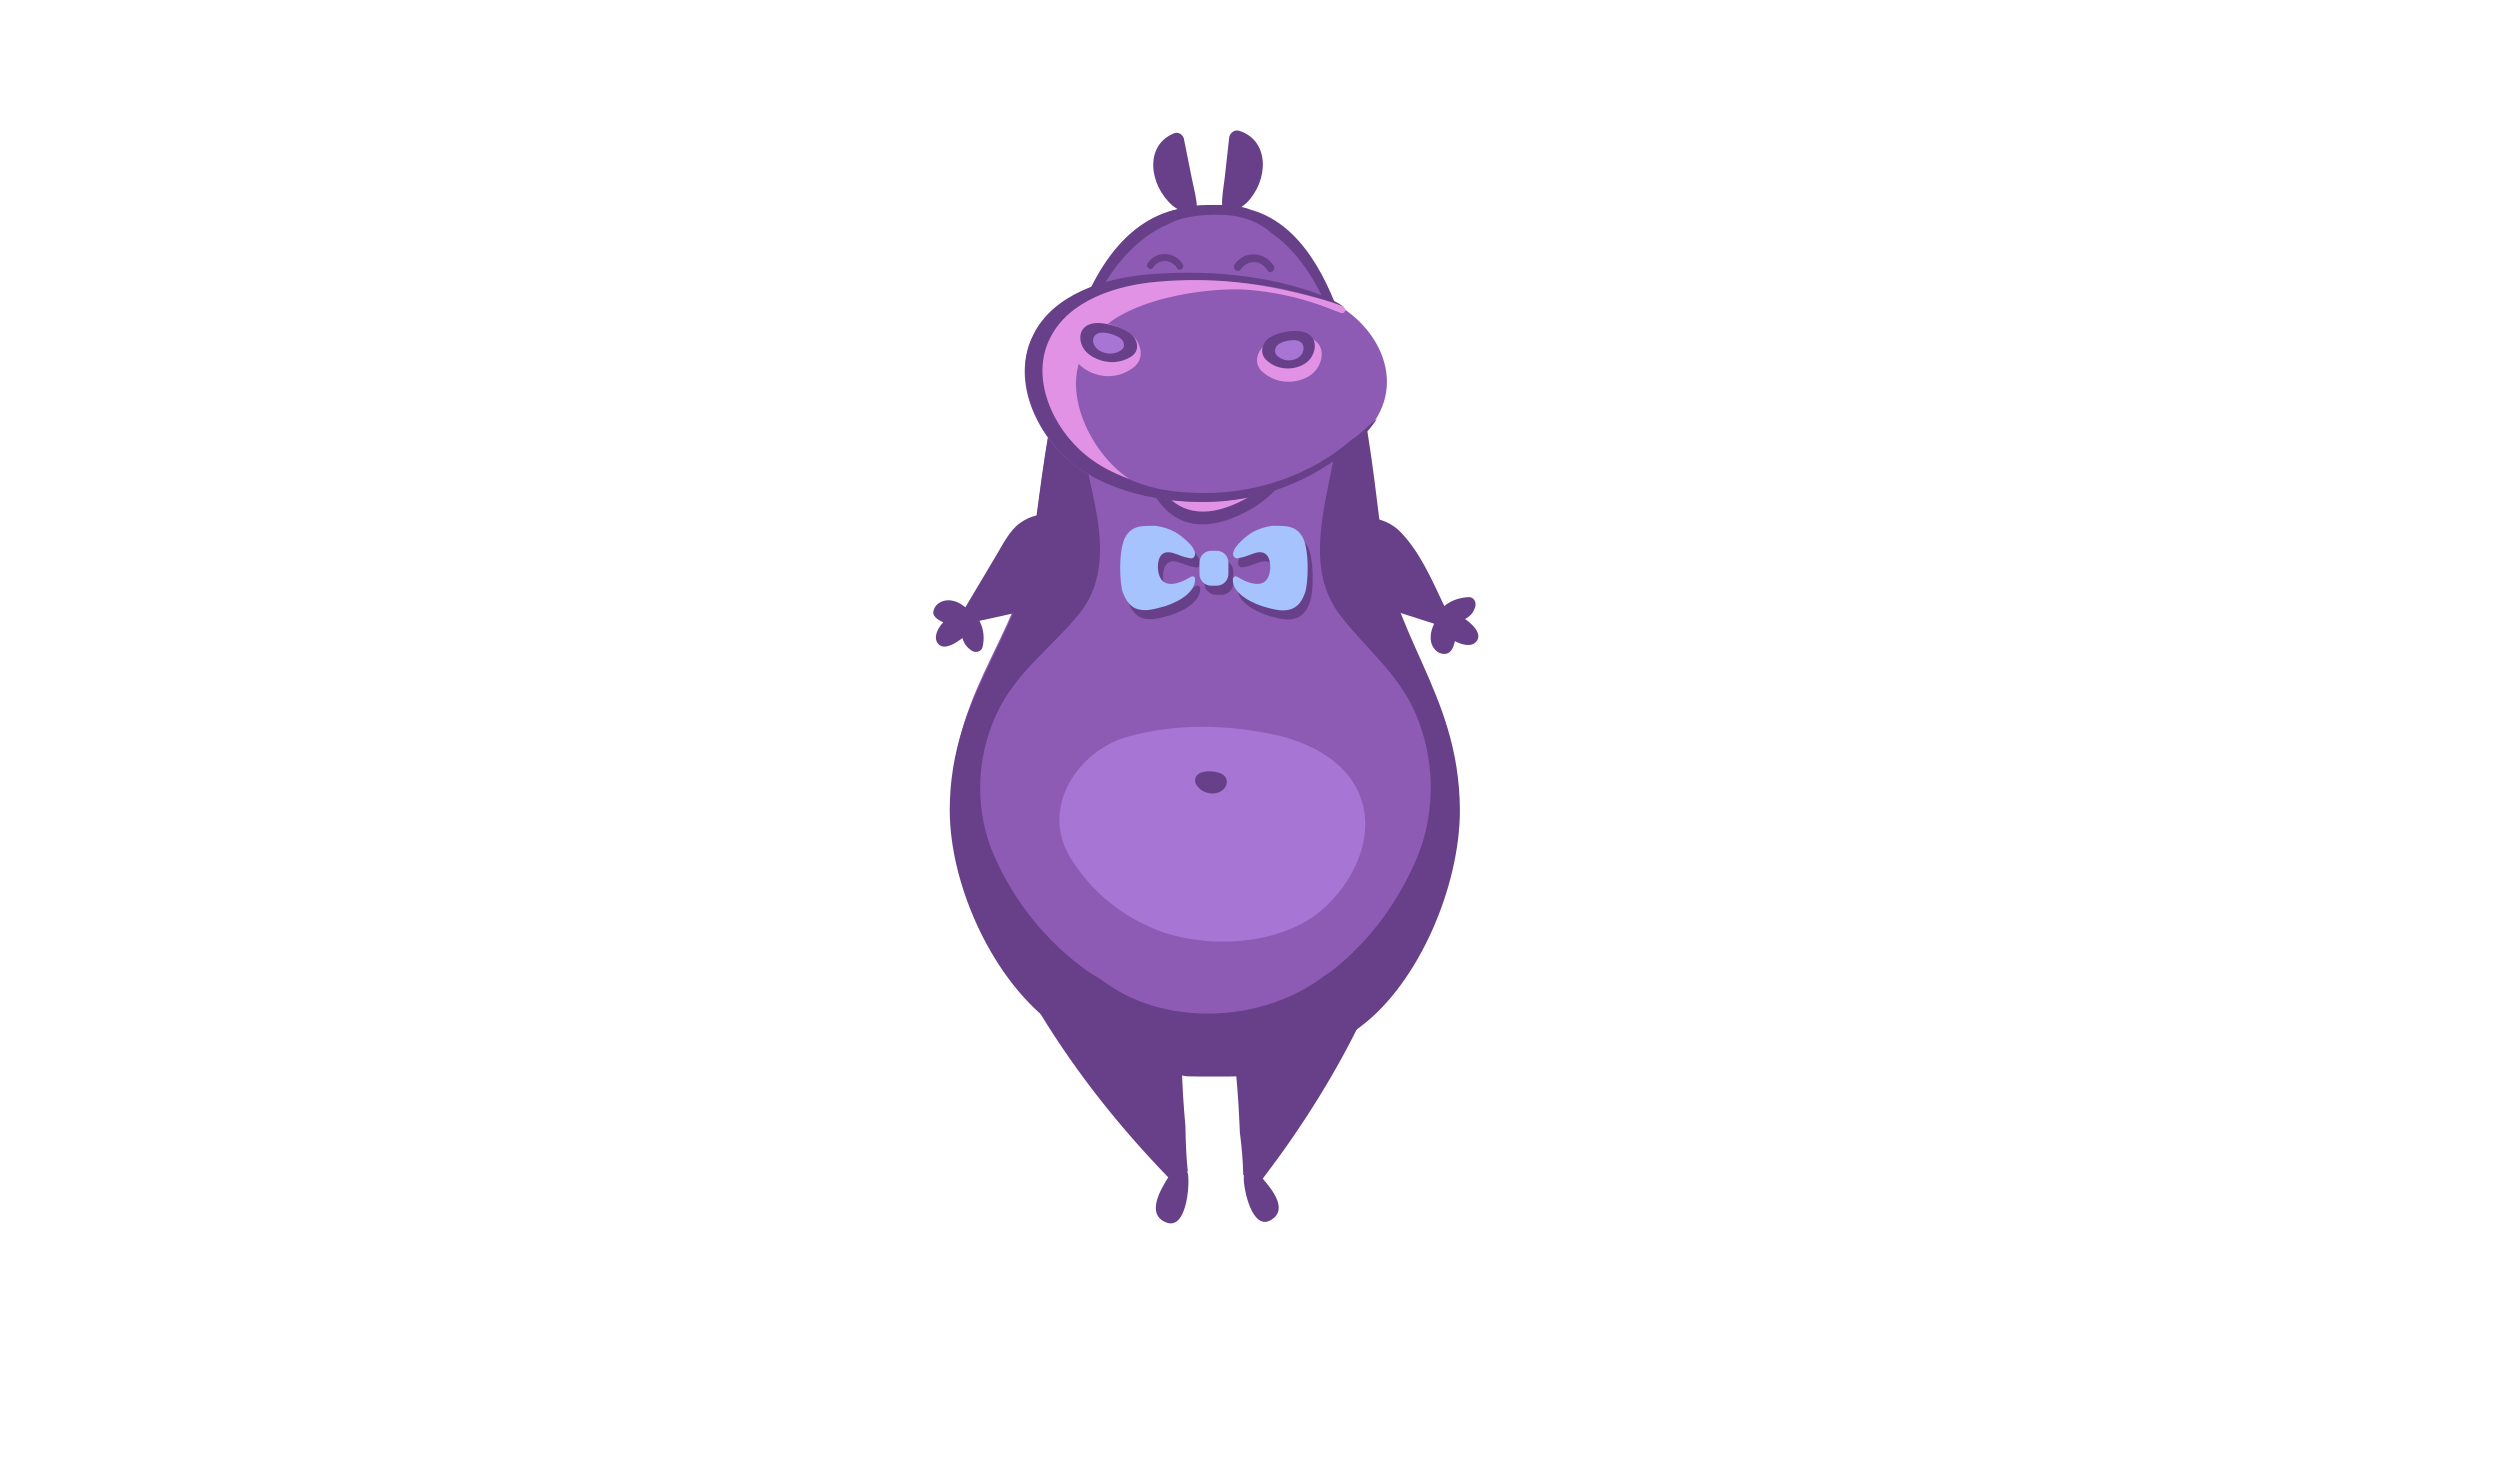 <?xml version="1.0" encoding="utf-8"?>
<!-- Generator: Adobe Illustrator 18.0.0, SVG Export Plug-In . SVG Version: 6.00 Build 0)  -->
<!DOCTYPE svg PUBLIC "-//W3C//DTD SVG 1.1//EN" "http://www.w3.org/Graphics/SVG/1.1/DTD/svg11.dtd">
<svg version="1.1" id="Layer_1" xmlns="http://www.w3.org/2000/svg" xmlns:xlink="http://www.w3.org/1999/xlink" x="0px" y="0px"
	 viewBox="0 0 960 560" enable-background="new 0 0 960 560" xml:space="preserve">
<path fill="#674089" d="M477.6,452.3c0-0.4,0.1-0.6,0.1-0.9c-0.1-0.1-0.2-0.1-0.3-0.2c-0.1-5.5-0.6-10.9-1.3-16.4
	c-0.3-7.3-0.7-14.6-1.4-22c-1.5-14-5.2-27.7-7.6-41.6c-3.1-18.5-3.7-40.7,11.7-53.4c0.9-0.8,1.9-1.4,2.9-2c8.5-6.6,19.5-9,31-5.8
	c4.2,1.1,7.7,3,10.6,5.5c7,3.9,11.8,11.1,13.9,19.1c1.1,4,1.2,8,0.7,11.9c-0.1,4.6-0.8,9.2-2.2,13.6c-2.3,9.6-6.8,18.5-10.9,27.3
	c-10.8,23.2-24.5,45-39.9,65.2c4,4.6,9.6,11.9,3.3,15.8C480.9,473,477.5,456.7,477.6,452.3z"/>
<path fill="#674089" d="M456.2,450.9c-0.1-0.4-0.2-0.7-0.3-1c0.1-0.1,0.2-0.1,0.2-0.2c-0.6-5.7-0.8-11.5-0.9-17.3
	c-0.7-7.7-1.2-15.4-1.4-23.2c-0.4-14.9,1.6-29.8,2.2-44.6c0.7-19.8-1.6-43.1-18.7-54.1c-1-0.6-2.1-1.2-3.2-1.7
	c-9.4-5.6-20.8-6.4-32-1.5c-4.1,1.8-7.3,4.3-10,7.3c-6.5,5.1-10.4,13.4-11.5,22.1c-0.5,4.3-0.1,8.5,0.9,12.5c0.7,4.8,2.1,9.6,4,13.8
	c3.5,9.6,9.2,18.3,14.4,26.9c13.9,22.7,30.5,43.4,48.7,62.2c-3.4,5.4-8.1,13.9-1.3,17.1C455.5,473.2,456.9,455.6,456.2,450.9z"/>
<path fill="#8E5BB4" d="M472.2,408.7c20.2,0,34.2-8.2,48.5-18.9c22.7-16.3,35.4-52.7,35.4-81.8c0-45.7-29.3-67-31.8-109
	c-5.7-43.3-7.6-119.5-61.2-119.5v-0.1c-0.3,0-0.7,0.1-1,0.1s-0.6-0.1-1-0.1v0.1c-48.6,0-57.3,76.3-63.1,119.6
	c-2.6,42-32.5,63.2-32.5,109c0,29.1,16.9,65.5,40.3,81.8c14.7,10.7,30.8,16.5,49.4,18.9l15,0.3c0.3,0-14.4-0.1-14.1-0.1"/>
<path fill="#674089" d="M529.8,200.5c-5-40.2-12.3-108.5-48.6-119.7h0.1c-0.2,0-0.4-0.1-0.6-0.1c-4.5-1.9-9.4-2-14.3-2
	c-4,0-9.6,0-13.8,1.5c-41.4,9-49.4,79.3-54.9,120.3c-2.6,42.6-33,64.2-33,110.6c0,29.5,17.2,66.5,40.9,83
	c14.9,10.8,31.2,16.7,50.2,19.2l5.4,0.1h5.1h4.8l5-0.1c17.6-2.4,32.7-8.4,46.5-19.2c22-16.5,38-53.5,38-83
	C560.4,264.7,532.2,243.1,529.8,200.5z M511.8,372.5c-1,0.8-2.1,1.5-3.2,2.2c-23.9,18.3-62.1,19.9-85.8,1.4c-2-1.1-4-2.3-5.9-3.7
	c-15.4-11.2-27.5-26.3-35.1-43.7c-7.6-17.3-7.1-37.5,0.9-54.6c7.3-15.8,20.6-24.9,31.4-38c12.7-15.4,8.1-35.1,4.1-52.9
	c-3.6-16.5-7.6-33.9-3.7-50.7c4.3-18.5,16.7-39.1,34.1-46.4c6.6-3.7,16.4-3.9,22.6-3.5c5.9,0.4,12.3,2.6,16.8,6.7
	c13.2,9,22.6,26.9,26.1,43.2c3.7,16.8-0.1,34.2-3.4,50.7c-3.6,17.9-7.9,37.5,3.8,52.9c10,13.1,22.3,22.2,29.1,38
	c7.4,17.1,7.8,37.3,0.8,54.6C537.2,346.1,526,361.3,511.8,372.5z"/>
<path fill="#A775D3" d="M432.7,283c18.5-5.3,38.3-4.8,56.6-0.9c13.5,2.9,29.2,10.5,33.7,25.8c5,16.2-5.6,34.8-18.6,44
	c-14.5,10.1-35.1,11.4-50.8,8c-17.1-3.7-33-14.9-42.5-30.4C399.1,310,414.2,288.3,432.7,283z"/>
<path fill="#674089" d="M461.7,296.5c1.9-0.5,4-0.4,5.9,0.1c1.4,0.3,3,1.2,3.4,2.8c0.5,1.7-0.7,3.6-2.1,4.4c-1.5,1-3.7,1.1-5.3,0.6
	c-1.8-0.4-3.4-1.6-4.3-3.3C458.1,299.1,459.7,296.9,461.7,296.5z"/>
<path fill="#674089" d="M472.7,51.3c0.7-1,1.9-1.4,3.1-1.1c12,3.8,11.3,19.2,3,27.6c-1.7,1.7-9.1,6.9-9.5,1.3
	c-0.2-3.5,0.6-7.4,1-10.9c0.6-5.1,1.1-10.2,1.7-15.3C472.1,52.2,472.3,51.7,472.7,51.3z"/>
<path fill="#674089" d="M453.9,52c-0.7-0.9-2-1.3-3.1-0.8c-11.5,4.7-9.5,19.9-0.6,27.7c1.8,1.6,9.6,6.2,9.4,0.6
	c-0.1-3.5-1.2-7.3-1.9-10.8c-1-5-2-10-3-15C454.6,52.9,454.3,52.4,453.9,52z"/>
<path fill="#674089" d="M362.2,239c-1.9,1.9-4.1,5.8-1.9,8.3c2.3,2.5,6.5-0.3,8.5-1.7c0.3-0.2,0.5-0.4,0.8-0.6
	c0.5,2,1.6,3.6,3.6,4.9c1.4,0.9,3.6,0.4,4.1-1.4c0.8-3.4,0.5-6.9-1.2-10.1c10.6-2.4,22-4.2,31.5-9.6c7.6-4.4,11.9-15.4,7.1-23.3
	c-5.2-8.5-15.1-10.4-23.1-4.6c-4,2.9-6.5,8.2-9,12.3l-11.9,20c-1.8-1.5-3.9-2.6-6.3-2.7c-2.4-0.1-5.2,1.3-5.8,3.7
	C357.6,236.5,360.1,238,362.2,239z"/>
<g>
	<path fill="#674089" d="M500.4,167.7c-0.5-1.6-2.2-3-3.9-2.8c-0.1,0-0.2,0-0.4,0c-1.1,0.1-1.9,0.6-2.4,1.2c-0.8-0.8-2-1.3-3.2-1.4
		c-6.4-0.5-11.9,1.9-17.9,3.8c-8.2,2.7-16.5,3.1-25,4.2c-13.7,1.8-7.1,14.6-1.7,21c9.4,11.3,22.5,8.4,33.8,2.2
		c5.7-3.1,10.9-8,14.7-13.3C497,179,501.9,172.6,500.4,167.7z"/>
	<path fill="#E192E5" d="M496.8,166.3c-0.4-1.4-2-2.7-3.6-2.6c-0.1,0-0.2,0-0.3,0c-1,0.1-1.7,0.5-2.2,1.1c-0.7-0.8-1.9-1.2-2.9-1.3
		c-5.8-0.5-10.9,1.6-16.3,3.3c-7.5,2.4-15.1,2.7-22.9,3.6c-12.6,1.6-6.4,13.1-1.4,19c8.7,10.3,20.7,7.8,31,2.2
		c5.2-2.8,10-7.2,13.3-12C493.8,176.5,498.1,170.7,496.8,166.3z"/>
</g>
<g>
	<path fill="#8E5BB4" d="M507,113.9c-21-7.8-44.3-9.7-66.5-7.8c-16.3,1.4-36.1,7.5-43.8,23.1c-8.5,16.4,1,37.3,14.8,48.5
		c15.4,12.4,39.5,16.3,58.5,14.6c20.7-1.9,41.3-11.7,54.9-26.8C542.1,146.3,527.9,121.7,507,113.9z"/>
	<path fill="#674089" d="M525.2,163.8c-2.1,1.8-4.1,3.8-6.4,5.2l-0.1,0.1c-14.9,13-35.9,20.2-55.2,20.2c-15.5,0-28.2-1.7-46.6-14.9
		c-20.9-18.4-17.4-38.2-9.4-48.4c13.9-16.8,49.9-19.5,70.9-17.3c13.1,1.4,25.7,4.6,37.9,9.3c-2.8-2-6-3.6-9.2-4.8
		c-21-7.8-44.3-9.7-66.5-7.8c-16.3,1.4-36.1,7.5-43.8,23.1c-2.7,5.3-3.6,11.1-3,16.9c0.9,12.3,8.4,24.7,17.9,32.4
		c15.4,12.4,39.5,16.3,58.5,14.6c20.7-1.9,41.3-11.7,54.9-26.8c1.5-1.6,2.7-3.3,3.7-4.9C527.6,161.7,526.4,162.8,525.2,163.8z"/>
	<path fill="#E192E5" d="M515.2,117.6c-2.3-1.2-7-2.5-8.9-3c-23.3-6.4-41.5-8.2-62.1-6.4c-15.2,1.3-33.7,7-40.9,21.5
		c-7.9,15.3,0.9,34.8,13.8,45.2c4.8,3.9,10.4,6.8,16.5,9c-15.9-10.5-28-37.4-14.8-52.4c10.5-17.3,46.5-21.4,60.6-20.2
		c19.8,1.7,31.6,7.6,34.6,8.5c0.9,0.5,2.1,0.8,2.5-0.4C516.8,118.4,516,117.8,515.2,117.6z"/>
</g>
<g>
	<g>
		<path fill="#E192E5" d="M434.6,128.7c-3.6-2.8-8-4.4-12.4-5c-3.2-0.5-7.3-0.1-9.6,3c-2.5,3.2-1.7,8.4,0.4,11.5
			c2.3,3.5,6.7,5.6,10.5,6.1c4.1,0.6,8.5-0.6,11.9-3.3C439.7,137.7,438.2,131.5,434.6,128.7z"/>
		<path fill="#674089" d="M433.8,127.9c-3-2-6.5-3.2-10.1-3.7c-2.6-0.4-5.9-0.2-7.7,2c-1.9,2.3-1.3,5.9,0.5,8.2
			c1.9,2.5,5.5,4.1,8.6,4.5c3.3,0.5,6.9-0.3,9.6-2.2C438,134.3,436.7,129.9,433.8,127.9z"/>
		<path fill="#A775D3" d="M430.1,129.8c-1.6-1.1-3.5-1.7-5.5-2c-1.4-0.2-3.2-0.1-4.2,1.1c-1.1,1.2-0.7,3.2,0.3,4.4
			c1,1.4,3,2.2,4.6,2.4c1.8,0.3,3.7-0.2,5.2-1.2C432.4,133.3,431.7,130.9,430.1,129.8z"/>
	</g>
	<g>
		<path fill="#E192E5" d="M486.7,131.9c3.6-2,7.7-2.8,11.7-2.9c2.9,0,6.6,0.8,8.3,3.7c1.8,3.1,0.5,7.4-1.8,9.9
			c-2.5,2.8-6.8,4-10.2,4c-3.7,0-7.6-1.5-10.3-4.2C481,139,483.1,133.9,486.7,131.9z"/>
		<path fill="#674089" d="M487.9,129.4c2.9-1.6,6.3-2.3,9.6-2.3c2.4,0,5.4,0.6,6.7,3c1.5,2.5,0.4,6-1.4,8.1
			c-2.1,2.3-5.5,3.3-8.3,3.3c-3.1,0-6.2-1.2-8.4-3.4C483.3,135.2,485,131,487.9,129.4z"/>
		<g>
			<g>
				<g>
					<path fill="#A775D3" d="M491.4,131.9c1.6-0.9,3.4-1.2,5.2-1.3c1.3,0,2.9,0.3,3.6,1.6c0.8,1.4,0.2,3.3-0.8,4.4
						c-1.1,1.2-3,1.8-4.5,1.8c-1.7,0-3.4-0.7-4.6-1.9C488.9,135,489.8,132.7,491.4,131.9z"/>
				</g>
			</g>
		</g>
	</g>
</g>
<g>
	<g>
		<path fill="#674089" d="M459.3,225c-4.9,3-12.1,5.4-12.7-3.4c0-4.1,1.5-7.1,6-5.7c2,0.6,3.6,1.5,5.7,1.8c0.2,0.1,0.4,0.1,0.5,0.1
			c0.2,0.1,0.4,0.1,0.6,0.1c0.7,0.1,1.2-0.5,1.4-1.1l0,0c0.1-0.2,0.1-0.5,0.1-0.8c-0.4-2.2-2.1-3.8-3.1-4.7
			c-1.1-1.1-2.9-2.5-4.4-3.4c-2.5-1.4-5-2.1-7.7-2.5c-4.6,0.1-8.4-0.4-11.2,3.7c-3.2,4.6-2.6,18.8-1.3,22c0.8,2,2.1,4.8,4.8,6
			c3.5,1.5,7.5,0.2,9.8-0.4c4.7-1.1,13.3-5,13.1-10.8C461,225.2,460,224.5,459.3,225z"/>
		<path fill="#674089" d="M469.2,215H467c-2.5,0-4.5,2-4.5,4.5v4.4c0,2.5,2,4.5,4.5,4.5h2.1c2.5,0,4.5-2,4.5-4.5v-4.4
			C473.6,217,471.6,215,469.2,215z"/>
		<path fill="#674089" d="M501.7,209.1c-2.8-4.1-6.6-3.6-11.2-3.7c-2.7,0.4-5.2,1.1-7.7,2.5c-1.5,0.9-3.2,2.3-4.3,3.4
			c-1,1-2.7,2.6-3.1,4.7c0,0.3,0,0.5,0.1,0.8l0,0c0.2,0.6,0.7,1.1,1.4,1.1c0.2,0,0.4-0.1,0.6-0.1s0.4-0.1,0.5-0.1
			c2.1-0.3,3.7-1.2,5.7-1.8c4.5-1.4,6,1.6,6,5.7c-0.6,8.8-7.7,6.4-12.7,3.4c-0.8-0.5-1.7,0.1-1.7,1c-0.2,5.8,8.4,9.6,13.1,10.8
			c2.4,0.6,6.3,1.9,9.8,0.4c2.8-1.2,4.1-4,4.8-6C504.4,227.9,504.9,213.8,501.7,209.1z"/>
	</g>
	<g>
		<path fill="#A7C3FE" d="M457.3,221.5c-4.9,3-12.1,5.4-12.7-3.4c0-4.1,1.5-7.1,6-5.7c2,0.6,3.6,1.5,5.7,1.8
			c0.2,0.1,0.4,0.1,0.5,0.1c0.2,0.1,0.4,0.1,0.6,0.1c0.7,0.1,1.2-0.5,1.4-1.1l0,0c0.1-0.2,0.1-0.5,0.1-0.8c-0.4-2.2-2.1-3.8-3.1-4.7
			c-1.1-1.1-2.9-2.5-4.4-3.4c-2.5-1.4-5-2.1-7.7-2.5c-4.6,0.1-8.4-0.4-11.2,3.7c-3.2,4.6-2.6,18.8-1.3,22c0.8,2,2.1,4.8,4.8,6
			c3.5,1.5,7.5,0.2,9.8-0.4c4.7-1.1,13.3-5,13.1-10.8C459.1,221.6,458.1,221,457.3,221.5z"/>
		<path fill="#A7C3FE" d="M467.2,211.5h-2.1c-2.5,0-4.5,2-4.5,4.5v4.4c0,2.5,2,4.5,4.5,4.5h2.1c2.5,0,4.5-2,4.5-4.5V216
			C471.7,213.5,469.7,211.5,467.2,211.5z"/>
		<path fill="#A7C3FE" d="M499.8,205.6c-2.8-4.1-6.6-3.6-11.2-3.7c-2.7,0.4-5.2,1.1-7.7,2.5c-1.5,0.9-3.2,2.3-4.3,3.4
			c-1,1-2.7,2.6-3.1,4.7c0,0.3,0,0.5,0.1,0.8l0,0c0.2,0.6,0.7,1.1,1.4,1.1c0.2,0,0.4-0.1,0.6-0.1s0.4-0.1,0.5-0.1
			c2.1-0.3,3.7-1.2,5.7-1.8c4.5-1.4,6,1.6,6,5.7c-0.6,8.8-7.7,6.4-12.7,3.4c-0.8-0.5-1.7,0.1-1.7,1c-0.2,5.8,8.4,9.6,13.1,10.8
			c2.4,0.6,6.3,1.9,9.8,0.4c2.8-1.2,4.1-4,4.8-6C502.4,224.3,503,210.2,499.8,205.6z"/>
	</g>
</g>
<path fill="#674089" d="M558.7,246.2c2.4,1.3,6.5,2.6,8.4-0.1c2-2.8-1.6-6.2-3.7-7.8c-0.3-0.2-0.6-0.4-0.8-0.6
	c1.7-0.9,3.2-2.3,3.9-4.7c0.5-1.6-0.5-3.7-2.3-3.7c-3.5,0.1-6.9,1.2-9.6,3.4c-4.7-9.9-9.2-20.5-16.7-28.3c-6-6.4-17.8-8-24.3-1.5
	c-7.1,7-6.6,17,0.8,23.5c3.8,3.3,9.4,4.5,14.1,6l22.2,7.1c-1,2.2-1.6,4.3-1.2,6.8c0.4,2.4,2.4,4.7,4.8,4.8
	C557.3,251.3,558.1,248.5,558.7,246.2z"/>
<g>
	<path fill="#674089" d="M489.1,102.1c-3.4-5.6-11.3-6-15-0.6c-1.1,1.6,1.2,3.5,2.3,2c2.7-3.9,7.8-3.8,10.3,0.3
		C487.6,105.5,490.1,103.8,489.1,102.1z"/>
	<path fill="#674089" d="M454.2,101.5c-3-5-10.1-5.4-13.5-0.5c-1,1.4,1,3.2,2,1.8c2.4-3.5,7.1-3.4,9.3,0.2
		C452.8,104.5,455.1,103,454.2,101.5z"/>
</g>
</svg>

